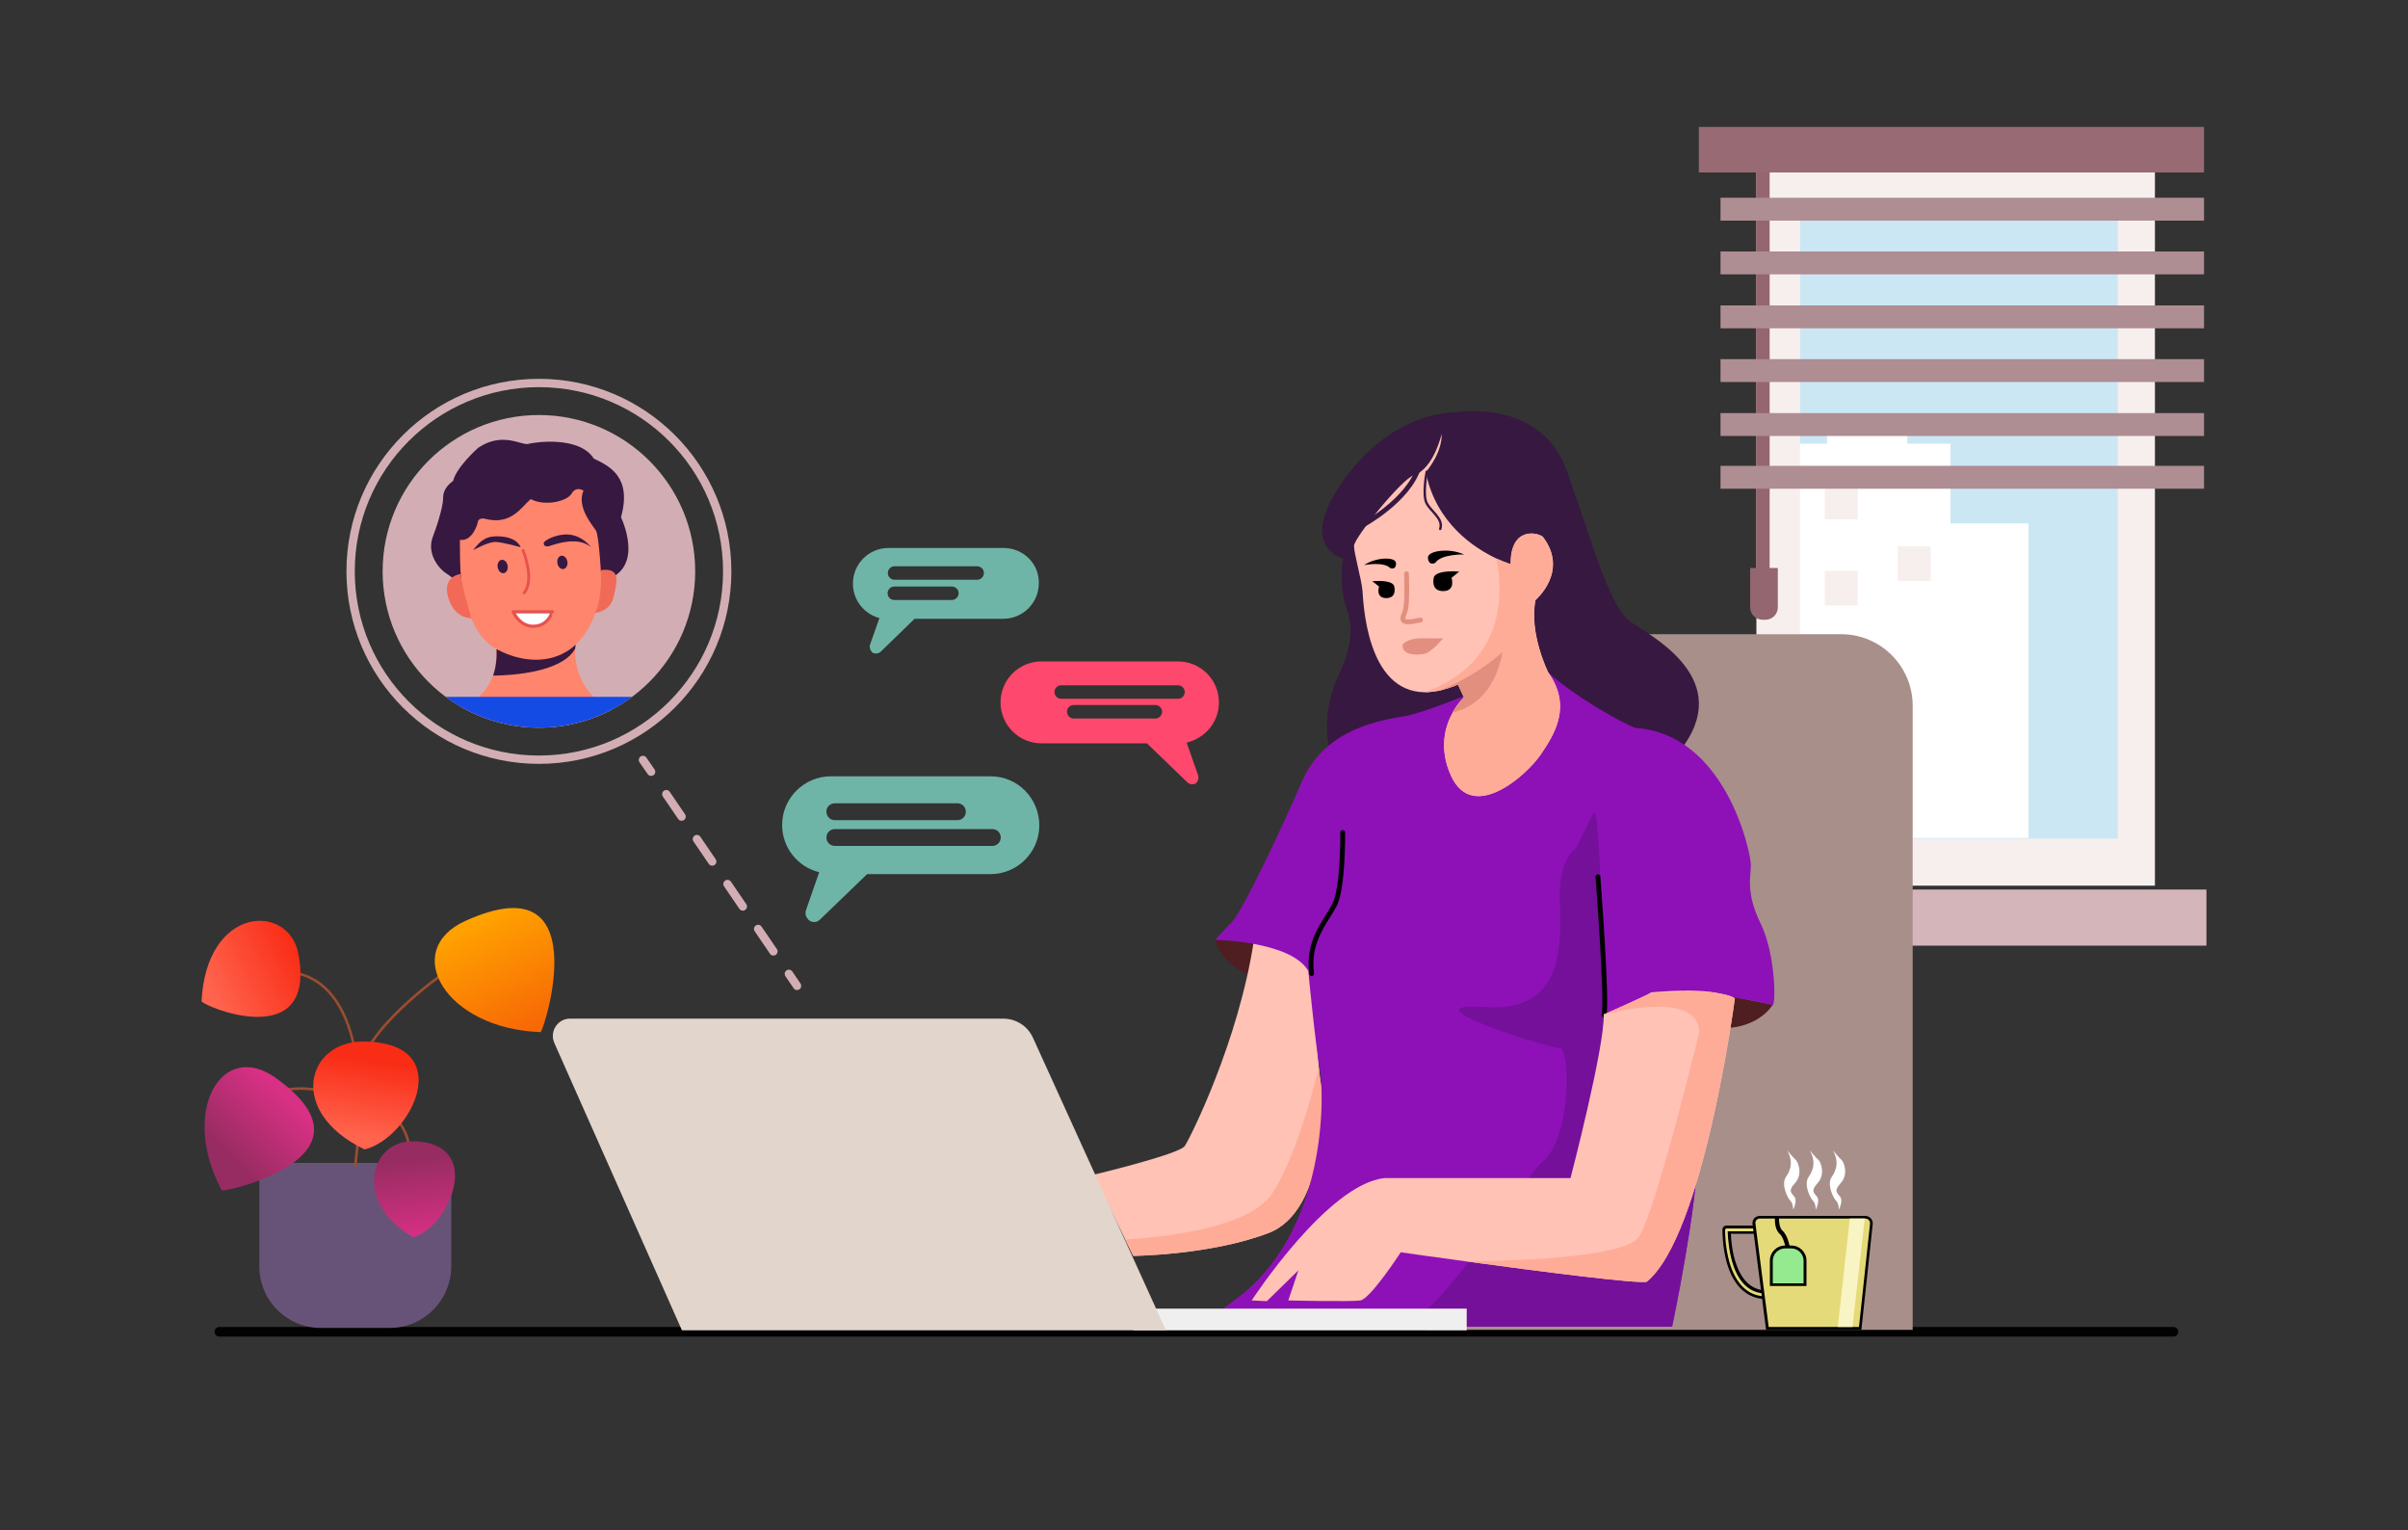 <?xml version="1.0" encoding="utf-8"?>
<!-- Generator: Adobe Illustrator 24.1.0, SVG Export Plug-In . SVG Version: 6.00 Build 0)  -->
<svg version="1.0" id="Layer_13" xmlns="http://www.w3.org/2000/svg" xmlns:xlink="http://www.w3.org/1999/xlink" x="0px" y="0px"
	 viewBox="0 0 1000 635.2" style="enable-background:new 0 0 1000 635.2;" xml:space="preserve">
<rect x="0" y="0" width="1000" height="635.2" fill="#333333" stroke="none"/>
<style type="text/css">
	.st0{fill:none;stroke:#020202;stroke-width:4;stroke-linecap:round;stroke-miterlimit:10;}
	.st1{fill:#685378;}
	.st2{fill:none;stroke:#9B4D2F;stroke-width:1.07;stroke-miterlimit:10;}
	.st3{fill:none;stroke:#000000;stroke-width:1.07;stroke-miterlimit:10;}
	.st4{fill:url(#SVGID_1_);}
	.st5{fill:url(#SVGID_2_);}
	.st6{fill:url(#SVGID_3_);}
	.st7{fill:url(#SVGID_4_);}
	.st8{fill:url(#SVGID_5_);}
	.st9{fill:#D4B5BA;}
	.st10{fill:#F7EFEE;}
	.st11{fill:#94666F;}
	.st12{fill:#CBE7F4;}
	.st13{fill:#FFFFFF;}
	.st14{fill:#986A73;}
	.st15{fill:#AE8D93;}
	.st16{fill:#A88F8A;}
	.st17{fill:#371841;}
	.st18{fill:#4E1E21;}
	.st19{fill:#FFC2B5;}
	.st20{fill:#FEAC98;}
	.st21{fill:#8E11B7;}
	.st22{fill:#75109B;}
	.st23{fill:none;stroke:#000000;stroke-width:2;stroke-linecap:round;stroke-miterlimit:10;}
	.st24{fill:#E28F7F;}
	.st25{fill:#EFEFEF;}
	.st26{fill:#E2D5CC;}
	.st27{fill:none;stroke:#D2AEB4;stroke-width:3.457;stroke-miterlimit:10;}
	.st28{fill:#6FB5A7;}
	.st29{fill:#FF486D;}
	.st30{fill:none;stroke:#D2AEB4;stroke-width:3.457;stroke-linecap:round;stroke-linejoin:round;}
	
		.st31{fill:none;stroke:#D2AEB4;stroke-width:3.457;stroke-linecap:round;stroke-linejoin:round;stroke-dasharray:11.286,11.286;}
	.st32{fill:#D2AEB4;}
	.st33{fill:none;stroke:#371841;stroke-width:2;stroke-linecap:round;stroke-miterlimit:10;}
	.st34{fill:none;stroke:#371841;stroke-linecap:round;stroke-miterlimit:10;}
	.st35{fill:none;stroke:#E28F7F;stroke-width:2;stroke-linecap:round;stroke-linejoin:round;stroke-miterlimit:10;}
	.st36{clip-path:url(#SVGID_7_);}
	.st37{fill:#FF866D;}
	.st38{fill:#F16A58;}
	.st39{fill:#F26A57;}
	.st40{fill:none;stroke:#E6524D;stroke-width:1.194;stroke-linecap:round;stroke-linejoin:round;stroke-miterlimit:10;}
	.st41{fill:#FFFFFF;stroke:#E6524D;stroke-width:1.337;stroke-linecap:round;stroke-linejoin:round;stroke-miterlimit:10;}
	.st42{fill:#154BE5;}
	.st43{fill:#E5DA79;}
	.st44{fill:#F9F4C3;}
	.st45{fill:#95E98E;}
	.st46{fill:#020202;}
</style>
<g>
	<line class="st0" x1="91.1" y1="552.9" x2="902.6" y2="552.9"/>
	<g>
		<path class="st1" d="M161.9,551.3h-28.7c-14.1,0-25.5-11.4-25.5-25.5v-43h79.7v43C187.3,539.9,175.9,551.3,161.9,551.3z"/>
		<path class="st2" d="M147.5,484.3c10.1-82-26.7-80.4-26.7-80.4"/>
		<path class="st2" d="M184.5,403.9c0,0-35.2,24.4-35.3,42.6"/>
		<path class="st3" d="M118.9,456.6"/>
		<path class="st3" d="M118.9,454.8"/>
		<path class="st2" d="M113,453.7c0,0,28-9.4,35.9,14.9"/>
		<path class="st2" d="M149.2,454.8c0,0,20.5,5.1,21.1,24.6"/>
		<linearGradient id="SVGID_1_" gradientUnits="userSpaceOnUse" x1="87.394" y1="412.501" x2="124.21" y2="394.294">
			<stop  offset="0" style="stop-color:#FF644E"/>
			<stop  offset="1" style="stop-color:#F92C16"/>
		</linearGradient>
		<path class="st4" d="M123.9,395.9c-4-21-38.1-20.1-40.2,19.7C83.7,417.5,131.8,437.8,123.9,395.9z"/>
		<linearGradient id="SVGID_2_" gradientUnits="userSpaceOnUse" x1="198.365" y1="382.919" x2="220.611" y2="427.303">
			<stop  offset="0" style="stop-color:#FFA100"/>
			<stop  offset="1" style="stop-color:#F76806"/>
		</linearGradient>
		<path class="st5" d="M193.3,382.3c-27,12.2-8.6,44.8,31.2,46.2C226.3,426.9,247.9,357.6,193.3,382.3z"/>
		<linearGradient id="SVGID_3_" gradientUnits="userSpaceOnUse" x1="93.392" y1="479.345" x2="117.317" y2="454.646">
			<stop  offset="0" style="stop-color:#962C61"/>
			<stop  offset="1" style="stop-color:#D83084"/>
		</linearGradient>
		<path class="st6" d="M114.5,447.5c-22.5-16.1-39.9,14-22.4,46.7C94.2,494.9,159.8,479.9,114.5,447.5z"/>
		<linearGradient id="SVGID_4_" gradientUnits="userSpaceOnUse" x1="148.615" y1="471.631" x2="153.471" y2="439.915">
			<stop  offset="0" style="stop-color:#FF644E"/>
			<stop  offset="1" style="stop-color:#F92C16"/>
		</linearGradient>
		<path class="st7" d="M151.4,432.4c-24-0.5-32.5,29.2,0,44.8C170.7,472.5,190.4,433.1,151.4,432.4z"/>
		<linearGradient id="SVGID_5_" gradientUnits="userSpaceOnUse" x1="171.085" y1="480.762" x2="175.249" y2="514.134">
			<stop  offset="0" style="stop-color:#962C61"/>
			<stop  offset="1" style="stop-color:#D83084"/>
		</linearGradient>
		<path class="st8" d="M171.7,473.8c-18.4-0.4-25,26,0,39.8C186.5,509.5,201.7,474.5,171.7,473.8z"/>
	</g>
	<rect x="729.4" y="369.3" class="st9" width="186.9" height="23.3"/>
	<rect x="729.4" y="55.1" class="st10" width="165.5" height="312.6"/>
	<path class="st11" d="M738.3,235.8h-11.5v16.3c0,2.9,2.3,5.2,5.2,5.2h1.1c2.9,0,5.2-2.3,5.2-5.2V235.8z"/>
	<rect x="747.6" y="82.3" class="st12" width="131.9" height="265.9"/>
	<polygon class="st13" points="747.5,184.2 758.7,184.2 758.7,177.1 792.1,177.1 792.1,184.2 810,184.2 810,217.3 842.4,217.3 
		842.4,347.9 747.5,347.9 	"/>
	<rect x="757.8" y="201.2" class="st10" width="13.7" height="14.4"/>
	<rect x="757.8" y="237" class="st10" width="13.7" height="14.4"/>
	<rect x="788.1" y="226.8" class="st10" width="13.7" height="14.4"/>
	<rect x="729.3" y="69.2" class="st11" width="5.6" height="167.9"/>
	<rect x="705.5" y="52.7" class="st14" width="209.8" height="18.9"/>
	<rect x="714.5" y="82.1" class="st15" width="200.8" height="9.5"/>
	<rect x="714.5" y="104.4" class="st15" width="200.8" height="9.5"/>
	<rect x="714.5" y="126.8" class="st15" width="200.8" height="9.5"/>
	<rect x="714.5" y="149.1" class="st15" width="200.8" height="9.5"/>
	<rect x="714.5" y="171.5" class="st15" width="200.8" height="9.5"/>
	<rect x="714.5" y="193.4" class="st15" width="200.8" height="9.5"/>
	<path class="st16" d="M592.3,552.1h202V293c0-16.4-13.3-29.7-29.7-29.7H622c-16.4,0-29.7,13.3-29.7,29.7V552.1z"/>
	<path class="st17" d="M553.1,315.5c0,0-6.1-16.4,2.8-35.1c8.8-18.7,3.5-25.8,2.3-31.1s-1.5-13.9-0.3-17.4c0,0-20.2-4.6,0.5-33.1
		c20.7-28.6,45.8-27.6,45.8-27.6s35.6-6.3,46.5,24.3s17.7,56.6,26.5,62.7c8.8,6.1,44,24,20.2,53.8L553.1,315.5z"/>
	<path class="st18" d="M504.5,390.3c0,0,2.8,14.1,26.2,18.2c23.4,4.2,11.5-10.2,11.5-10.2S513.6,387.5,504.5,390.3"/>
	<path class="st19" d="M526.8,511.9c-24.1,9.2-56.2,9.5-56.2,9.5l-3.3-6.8l-13.1-26.9c0,0,35.5-8.5,37.8-11.9
		c2.3-3.4,22.4-43.6,28.7-85.3c0,0,23.8,3.5,24.1,13.6c0.1,2.3,1.8,26.3,2.9,39c0.3,3.3,0.6,5.8,0.9,7
		C549.9,456.1,550.8,502.8,526.8,511.9z"/>
	<path class="st20" d="M526.8,511.9c-24.1,9.2-56.2,9.5-56.2,9.5l-3.3-6.8c13.5-0.8,50.9-4.3,60.8-18.8
		c9.2-13.6,16.6-40.6,19.6-52.7c0.3,3.3,0.6,5.8,0.9,7C549.9,456.1,550.8,502.8,526.8,511.9z"/>
	<path class="st18" d="M736.2,417.1c0,0-6.7,11.8-25.7,9.4c-19.1-2.5-2-15-2-15L736.2,417.1z"/>
	<path class="st21" d="M736,417.3c-1-0.6-17.3-3.5-17.3-3.5l-11.9,55.7L705,478c0,22.5-10.6,72.8-10.6,72.8H498.2l13.9-10.6
		c39.7-28.2,37.8-86.8,36-96.4c-1.8-9.6-4.8-40.7-4.8-40.7c-7.1-12.4-38.7-12.9-38.7-12.9s2.5-2.8,7.1-7.6
		c4.5-4.8,19.5-36.4,29.1-58.4c9.6-22,33.4-25.3,42.2-26.8c8.8-1.5,30.3-10.6,30.3-10.6l29.6-7.8c3.8,4.3,21.8,16.9,36.1,23.2
		c37.7,2.4,48.1,51.8,48.1,56.8c0,5-2.2,11.7,4.1,24.5C737.5,396.3,737.6,418.4,736,417.3z"/>
	<path class="st22" d="M706.8,469.5L705,478c0,22.5-10.6,72.8-10.6,72.8h-110c23.9-17.8,46.5-60.1,56.2-68.5
		c12.2-10.5,11.4-47.1,7.2-47.1s-67.3-19.5-30.5-17.1c36.8,2.4,29.8-34.9,30.5-48.9c0.7-14,6.6-16.9,6.6-16.9s4.7-9.9,7.5-15.1
		c2.8-5.2,4.2,83.9,4.2,83.9l20.3,11.8L706.8,469.5z"/>
	<path class="st23" d="M557.6,345.6c0,0,0.3,23.2-3.5,30.3c-3.8,7.1-11.2,14.8-9.4,28.3"/>
	<path class="st23" d="M663.6,364c0,0,4,52.7,2.5,57.3"/>
	<path class="st19" d="M720.4,414.9c0,0-12.9,97.9-36.5,117.2c-3,1.1-45.6-4.4-74.9-8.4c-15.6-2.1-27.3-3.8-27.3-3.8
		s-12.6,19.4-16.8,20c-4.2,0.6-29.9,0-29.9,0l4.2-12.5l-13.1,12.8l-6.3-0.3c0,0,31.5-48.4,55.2-50.8h77.2c0,0,14.2-54.3,13.8-68
		c0,0,17.1-7.2,19.7-9.1c0,0,13.9-1.4,23.9-0.3c0.8,0.1,1.5,0.2,2.2,0.3C721.8,413.7,720.4,414.9,720.4,414.9z"/>
	<path class="st20" d="M720.4,414.9c0,0-12.9,97.9-36.5,117.2c-3,1.1-45.6-4.4-74.9-8.4c23.3-0.3,65.8-1.9,71.5-10.1
		c6.6-9.5,23.6-77.6,29.2-101.8c0.8,0.1,1.5,0.2,2.2,0.3C721.8,413.7,720.4,414.9,720.4,414.9z"/>
	<path class="st20" d="M666.1,421.2c0,0,36.6-10.2,39.4,5.6c2.9,15.7,6.3-14.6,6.3-14.6s-9.3-1-11.4-0.7c-2.1,0.3-14.7,0.7-14.7,0.7
		L666.1,421.2z"/>
	<path class="st19" d="M639.8,313.3c-5.8,8.5-28,28.4-37.1,9c-5.3-11.4-2.6-20.8,0.6-26.5c2.2-4,4.7-6.3,4.7-6.3l-2.5-5.3
		c-2.6,1.1-5,1.8-7.2,2.4c-2.4,0.5-4.6,0.8-6.6,0.8c-24.5-0.2-25.5-37.9-25.9-42.3c-0.5-5.1-3.5-15.2-3.5-18.5
		c0-3.3,19.9-27.8,24.8-29.3c8.3-2.6,11.6-17.2,11.6-17.2c0.2,8.3-6.6,15.9-6.6,15.9c4.2,21.4,20.5,31.7,29.4,35.9
		c3.5,1.6,5.9,2.3,5.9,2.3c-0.1-15.2,10.5-13.4,13.3-11.4c11.1,14.4-3,26.3-3,26.3c-2.8,13.9,5.3,30.1,5.3,30.1
		C652.9,293.2,645.6,304.8,639.8,313.3z"/>
	<path class="st20" d="M639.8,313.3c-5.8,8.5-28,28.4-37.1,9c-5.3-11.4-2.6-20.8,0.6-26.5c2.2-4,4.7-6.3,4.7-6.3l-2.5-5.3
		c-2.6,1.1-5,1.8-7.2,2.4c-2.4,0.5-4.6,0.8-6.6,0.8c33.9-12.3,32.5-41.8,29.7-55.5c3.5,1.6,5.9,2.3,5.9,2.3
		c-0.1-15.2,10.5-13.4,13.3-11.4c11.1,14.4-3,26.3-3,26.3c-2.8,13.9,5.3,30.1,5.3,30.1C652.9,293.2,645.6,304.8,639.8,313.3z"/>
	<path class="st24" d="M624,270.6c-3.5,18.9-14.7,23.9-20.8,25.2c2.2-4,4.7-6.3,4.7-6.3l-2.5-5.3c-2.6,1.1-5,1.8-7.2,2.4
		C614.9,279.6,624,270.6,624,270.6z"/>
	<rect x="470.7" y="543.3" class="st25" width="138.4" height="9"/>
	<path class="st26" d="M236.7,422.9h179.9c5.4,0,10.2,3.1,12.4,8l55.2,121.4h-201L230.2,433C228.1,428.2,231.6,422.9,236.7,422.9z"
		/>
	<circle class="st27" cx="223.8" cy="237.2" r="78.2"/>
	<path class="st28" d="M405.8,240.7h-34.3c-1.5,0-2.8-1.2-2.8-2.8c0-1.5,1.2-2.8,2.8-2.8l34.3,0c1.5,0,2.8,1.2,2.8,2.8
		C408.6,239.4,407.3,240.7,405.8,240.7L405.8,240.7z M395.3,249.1h-23.9c-1.5,0-2.8-1.2-2.8-2.8c0-1.5,1.2-2.8,2.8-2.8h23.9
		c1.5,0,2.8,1.2,2.8,2.8C398.1,247.8,396.8,249.1,395.3,249.1z M416.8,227.5H369c-8.2,0-14.8,6.6-14.8,14.8c0,6.9,4.7,12.6,11,14.3
		l-3.9,11.1c-0.1,0.3-0.1,0.5-0.1,0.8c0,0,0,0.1,0,0.1c0,0.3,0.1,0.6,0.2,0.9c0,0,0,0.1,0,0.1c0.1,0.3,0.3,0.6,0.5,0.8
		c0,0,0,0,0,0.1c0,0,0,0,0.1,0.1c0.1,0.1,0.2,0.1,0.2,0.2c0.1,0.1,0.1,0.1,0.2,0.2c0.1,0,0.2,0.1,0.2,0.1c0.1,0,0.2,0.1,0.3,0.1
		c0,0,0,0,0.1,0c0,0,0.1,0,0.1,0c0.3,0.1,0.5,0.1,0.8,0.1h0c0.3,0,0.6-0.1,0.9-0.2c0.1,0,0.2-0.1,0.3-0.1c0.2-0.1,0.4-0.2,0.6-0.4
		c0,0,0.1-0.1,0.1-0.1l14-13.6h36.8c8.2,0,14.8-6.6,14.8-14.8C431.6,234.1,425,227.5,416.8,227.5L416.8,227.5z"/>
	<path class="st29" d="M489.2,290.1h-48.5c-1.5,0-2.8-1.2-2.8-2.8c0-1.5,1.2-2.8,2.8-2.8h48.5c1.5,0,2.8,1.2,2.8,2.8
		C492,288.9,490.8,290.1,489.2,290.1z M479.8,298.3h-33.9c-1.5,0-2.8-1.2-2.8-2.8c0-1.5,1.2-2.8,2.8-2.8h33.9c1.5,0,2.8,1.2,2.8,2.8
		C482.6,297,481.3,298.3,479.8,298.3z M506.2,291.6c0-9.4-7.6-17-17-17h-56.7c-9.4,0-17,7.6-17,17c0,9.4,7.6,17,17,17h43.8
		l16.8,16.2c0,0,0.1,0.1,0.1,0.1c0.2,0.2,0.4,0.3,0.6,0.4c0.1,0,0.2,0.1,0.3,0.1c0.3,0.1,0.6,0.2,0.9,0.2c0.3,0,0.6-0.1,0.8-0.1
		c0,0,0.1,0,0.1,0c0,0,0,0,0.1,0c0.1,0,0.2-0.1,0.3-0.1c0.1,0,0.2-0.1,0.2-0.1c0.1,0,0.1-0.1,0.2-0.2c0.1-0.1,0.2-0.1,0.2-0.2
		c0,0,0,0,0.1-0.1c0,0,0,0,0-0.1c0.2-0.2,0.4-0.5,0.5-0.8c0,0,0-0.1,0-0.1c0.1-0.3,0.2-0.6,0.2-0.9c0,0,0-0.1,0-0.1
		c0-0.3,0-0.5-0.1-0.8l-4.8-13.7C500.6,306.4,506.2,299.7,506.2,291.6L506.2,291.6z"/>
	<path class="st28" d="M412.1,351.2h-65.4c-2,0-3.5-1.6-3.5-3.5c0-2,1.6-3.5,3.5-3.5l65.4,0c2,0,3.5,1.6,3.5,3.5
		C415.6,349.6,414,351.2,412.1,351.2z M346.7,333.5h50.9c2,0,3.5,1.6,3.5,3.5c0,2-1.6,3.5-3.5,3.5h-50.9c-2,0-3.5-1.6-3.5-3.5
		C343.1,335.1,344.7,333.5,346.7,333.5z M411.4,322.3H345c-11.1,0-20.2,9.1-20.2,20.2c0,9.5,6.6,17.5,15.4,19.6l-5.5,15.8
		c-0.1,0.3-0.2,0.7-0.2,1c0,0.1,0,0.1,0,0.2c0,0.4,0.1,0.8,0.2,1.2c0,0.1,0,0.1,0.1,0.2c0.2,0.4,0.4,0.7,0.7,1c0,0,0,0.1,0,0.1
		c0,0,0.1,0,0.1,0.1c0.1,0.1,0.2,0.2,0.3,0.3c0.1,0.1,0.2,0.1,0.3,0.2c0.1,0.1,0.2,0.1,0.3,0.2c0.1,0.1,0.2,0.1,0.3,0.2
		c0,0,0.1,0,0.1,0c0,0,0.1,0,0.1,0c0.3,0.1,0.7,0.2,1.1,0.2c0.4,0,0.8-0.1,1.2-0.2c0.1,0,0.2-0.1,0.3-0.2c0.3-0.1,0.5-0.3,0.7-0.5
		c0.1,0,0.1-0.1,0.2-0.1l19.6-18.9h51.3c11.1,0,20.2-9.1,20.2-20.2C431.6,331.4,422.6,322.3,411.4,322.3L411.4,322.3z"/>
	<g>
		<g>
			<line class="st30" x1="267" y1="315.5" x2="270.4" y2="320.4"/>
			<line class="st31" x1="276.7" y1="329.7" x2="324.4" y2="399.7"/>
			<line class="st30" x1="327.6" y1="404.3" x2="331" y2="409.3"/>
		</g>
	</g>
	<circle class="st32" cx="223.8" cy="237.2" r="64.9"/>
	<path class="st33" d="M565.6,218.2c0,0,19.4-10.4,23.6-24.3"/>
	<path class="st34" d="M592.5,195.9c0,0-1.9,9.6,0,13.1c1.9,3.5,7,6.4,5.6,10.6"/>
	<path class="st35" d="M584.1,238.2c0,0,0.5,12.5-0.6,15.6c-1.2,3.1-2.8,5.7,6.4,3.6"/>
	<path class="st24" d="M582.5,267.6c0,0,1.9-2.7,8-2.6c6.1,0.1,8.8,0,8.8,0s-4.8,5.8-7.6,6.4S582,272.4,582.5,267.6z"/>
	<path d="M595.4,239.9c0,0-0.1-3.3,10.6-2.6l-3.2,2.6c0,0,1.8,5.5-3.5,5.5S595.4,239.9,595.4,239.9z"/>
	<path d="M579,243.5c0,0,0.1-2.9-9.1-2.2l2.8,2.2c0,0-1.6,4.8,3,4.8S579,243.5,579,243.5z"/>
	<path d="M593,231.5c-0.1-2.8,8.7-4.2,15-1.3c0,0-9.5-0.3-12,3.5C593,235,593,231.5,593,231.5z"/>
	<path d="M579.7,233.6c-0.3-2.4-8.1-2.4-13.2,1c0,0,8.2-1.6,10.9,1.3C580.2,236.6,579.7,233.6,579.7,233.6z"/>
	<g>
		<defs>
			<circle id="SVGID_6_" cx="223.8" cy="237.2" r="64.9"/>
		</defs>
		<clipPath id="SVGID_7_">
			<use xlink:href="#SVGID_6_"  style="overflow:visible;"/>
		</clipPath>
		<g class="st36">
			<g id="Layer_6_2_">
				<path class="st37" d="M260.9,297.2c0,0-13.7,14-31.9,13.8c-18.2-0.2-42.8-8.2-46-15.9c0,0,16.6,0.1,21.7-14.7
					c1-3,1.6-6.6,1.4-10.9c32.9-2.1,32.9-2.1,32.9-2.1s-0.1,0.6-0.2,1.7C238.7,274.6,239.7,291.2,260.9,297.2z"/>
			</g>
			<g id="Layer_47_1_">
				<path class="st17" d="M238.9,269.2c-5.3,10-26.5,11.2-34.1,11.3c1-3,1.6-6.6,1.4-10.9c32.9-2.1,32.9-2.1,32.9-2.1
					S238.9,268.1,238.9,269.2z"/>
			</g>
			<g id="Layer_2_2_">
				<path class="st37" d="M191.2,216.4c-1.6,4.8-2.2,43.3,14.3,52.7s42.3,8,45.2-32.1c2.9-40.2-15.2-39.9-15.2-39.9L191.2,216.4z"/>
			</g>
			<g id="Layer_3_2_">
				<path class="st17" d="M198.6,185.9c10-6.8,18.1-0.9,20.7-1.6c2.6-0.7,21.2-3.5,27.3,6.1c6.6,3.1,15.9,7.7,11.3,24.3
					c1.7,3.9,9.2,22.5-8.1,26.6c0,0-1-19-2.3-21c-1.2-2-8.2-9.7-5.2-16.6c0,0-3-2.1-4.9,1.2c-1.9,3.3-11.2,5.4-17,2.3
					c-3.9,3.3-8.1,11-18.9,8.2c0,0-2.7-0.8-3.1,1.4c-0.4,2.2-2.9,8.1-7.4,7.3c0,0-0.2,17.4,1.2,19.5c0,0-4.6-4.2-7.1-5.7
					c-2.4-1.5-8.2-7.8-5.3-15.2c2.8-7.4,4.2-13.5,4.2-15.6c0-2.1,0.4-4.7,4.2-7.5C189.6,193.8,198.6,185.9,198.6,185.9z"/>
				<path class="st38" d="M247.1,254.5c0,0,6.3-0.5,7.7-6.6c1.4-6.1,3.3-12.4-5.3-11.2C249.5,236.8,250.4,247.4,247.1,254.5z"/>
				<path class="st39" d="M191.3,238.3c0,0-7.8,0.7-5.2,9.7c2.6,9,9.7,8.7,9.7,8.7S191.4,242.1,191.3,238.3z"/>
			</g>
			<g id="Layer_5_2_">
				<path class="st17" d="M207.8,222.7c-5.6-0.4-8.1,1.4-11.3,5.7c0,0,6.1-3.4,9.1-3.4c3,0,10.6,2.2,10.6,2.2
					S215.1,223.2,207.8,222.7z"/>
				<path class="st17" d="M235.7,221.9c-4.8-0.2-9.8,2.5-9.9,3.5c-0.1,1,0.7,1.9,2.7,1.2c2.1-0.7,11.6-4.1,17,0.6
					C245.5,227.3,241.9,222.1,235.7,221.9z"/>
			</g>
			<g id="Layer_4_2_">
				<path class="st40" d="M217.2,228.5c0,0,5,12,0.5,17.6"/>
				
					<ellipse transform="matrix(0.986 -0.166 0.166 0.986 -36.091 37.828)" class="st17" cx="208.7" cy="235.3" rx="2.1" ry="2.8"/>
				
					<ellipse transform="matrix(0.986 -0.166 0.166 0.986 -35.468 41.915)" class="st17" cx="233.5" cy="233.6" rx="2.1" ry="2.8"/>
				<path class="st41" d="M221.8,260c-6,0.3-8.7-6-8.7-6h16.3C229.3,254,227.8,259.8,221.8,260z"/>
			</g>
			<path class="st42" d="M283.3,315.5H162.4v-5c0-11.7,8.4-21.2,18.7-21.2h21.1h36.8h25.5c10.3,0,18.7,9.5,18.7,21.2V315.5z"/>
		</g>
	</g>
	<g>
		<g>
			<g>
				<path class="st43" d="M732.8,538.7c0.6,0,1.1-0.5,1.2-1.1c0-0.6-0.5-1.2-1.1-1.2c-13.2-0.7-14.6-19.8-14.7-24.7h11.1
					c0.6,0,1.2-0.5,1.2-1.2c0-0.6-0.5-1.2-1.2-1.2H717c-0.6,0-1.1,0.5-1.2,1.1c0,0.3-0.1,6.8,1.8,13.5
					C720.2,533.3,725.5,538.4,732.8,538.7C732.7,538.7,732.8,538.7,732.8,538.7z"/>
				<path d="M732.7,539.3c-7.5-0.4-12.9-5.6-15.6-15.1c-1.9-6.8-1.8-13.4-1.8-13.7c0-1,0.8-1.7,1.7-1.7h12.3c1,0,1.7,0.8,1.7,1.7
					c0,1-0.8,1.7-1.7,1.7h-10.5c0.1,2.6,0.5,8.1,2.4,13.1c2.4,6.6,6.4,10.1,11.7,10.4c1,0,1.7,0.9,1.7,1.8
					C734.5,538.6,733.7,539.3,732.7,539.3L732.7,539.3z M717,510c-0.3,0-0.6,0.3-0.6,0.6c0,0.3-0.1,6.7,1.8,13.4
					c2.6,9,7.6,13.9,14.6,14.2l0,0c0.3,0,0.6-0.2,0.6-0.6c0-0.3-0.2-0.6-0.6-0.6c-5.9-0.3-10.2-4-12.8-11.1
					c-2-5.6-2.4-11.7-2.5-14.1l0-0.6h11.7c0.3,0,0.6-0.3,0.6-0.6s-0.3-0.6-0.6-0.6H717z"/>
			</g>
		</g>
		<g>
			<g>
				<path class="st43" d="M772.5,551.5l4.7-43.4c0.1-0.7-0.1-1.4-0.6-1.9c-0.5-0.5-1.1-0.8-1.8-0.8h-43.9c-0.7,0-1.4,0.3-1.9,0.8
					c-0.5,0.5-0.7,1.2-0.6,1.9l5.6,43.4H772.5z"/>
			</g>
			<g>
				<path d="M730.8,505.9h43.9c1.1,0,2,1,1.9,2.1l-4.6,42.9h-37.5l-5.5-42.9C728.8,506.9,729.7,505.9,730.8,505.9 M730.8,504.8
					c-0.9,0-1.7,0.4-2.3,1c-0.6,0.7-0.8,1.5-0.7,2.4l5.5,42.9l0.1,1h1H772h1l0.1-1l4.6-42.9c0.1-0.9-0.2-1.7-0.8-2.4
					c-0.6-0.6-1.4-1-2.3-1H730.8L730.8,504.8z"/>
			</g>
		</g>
		<g>
			<polygon class="st44" points="763.2,550.9 769.3,550.9 774.4,505.9 768.2,505.9 			"/>
		</g>
		<g>
			<path d="M742.4,518.5c0,0,0.1,0,0.1,0c0.5-0.1,0.8-0.5,0.7-1c0-0.2-0.8-4.7-3-6.6c-1.3-1.2-1.4-3.9-1.4-4.9
				c0-0.5-0.3-0.9-0.8-0.9c-0.5,0-0.9,0.3-0.9,0.8c0,0.2-0.3,4.4,2,6.4c1.4,1.2,2.2,4.5,2.4,5.6
				C741.6,518.2,741.9,518.5,742.4,518.5z"/>
		</g>
		<g>
			<path class="st45" d="M735.6,533.3h14v-9c0-3.7-3-6.7-6.7-6.7h-0.6c-3.7,0-6.7,3-6.7,6.7V533.3z"/>
			<path class="st46" d="M735,523.4c0-3.5,2.8-6.3,6.3-6.3h2.6c3.5,0,6.3,2.8,6.3,6.3v10.5H735V523.4z M749,523.4
				c0-2.8-2.3-5.1-5.1-5.1h-2.6c-2.8,0-5.1,2.3-5.1,5.1v9.4H749V523.4z"/>
		</g>
		<g>
			<path class="st13" d="M761.2,477.6c0,0,2.6,3.2,3.6,4c0.9,0.8,3,5.9-0.4,9.6c-3.4,3.7-0.9,4.3,0,6s-0.7,5-0.7,5s-0.1-2.7-1.2-3.7
				c-1.1-1-4-6.8-1.8-9.9C762.9,485.4,763.6,481.9,761.2,477.6z"/>
		</g>
		<g>
			<path class="st13" d="M751.6,477.6c0,0,2.6,3.2,3.6,4c0.9,0.8,3,5.9-0.4,9.6c-3.4,3.7-0.9,4.3,0,6s-0.7,5-0.7,5s-0.1-2.7-1.2-3.7
				c-1.1-1-4-6.8-1.8-9.9C753.3,485.4,754,481.9,751.6,477.6z"/>
		</g>
		<g>
			<path class="st13" d="M742.2,477.6c0,0,2.6,3.2,3.6,4c0.9,0.8,3,5.9-0.4,9.6c-3.4,3.7-0.9,4.3,0,6s-0.7,5-0.7,5s-0.1-2.7-1.2-3.7
				c-1.1-1-4-6.8-1.8-9.9C743.9,485.4,744.6,481.9,742.2,477.6z"/>
		</g>
	</g>
</g>
</svg>
